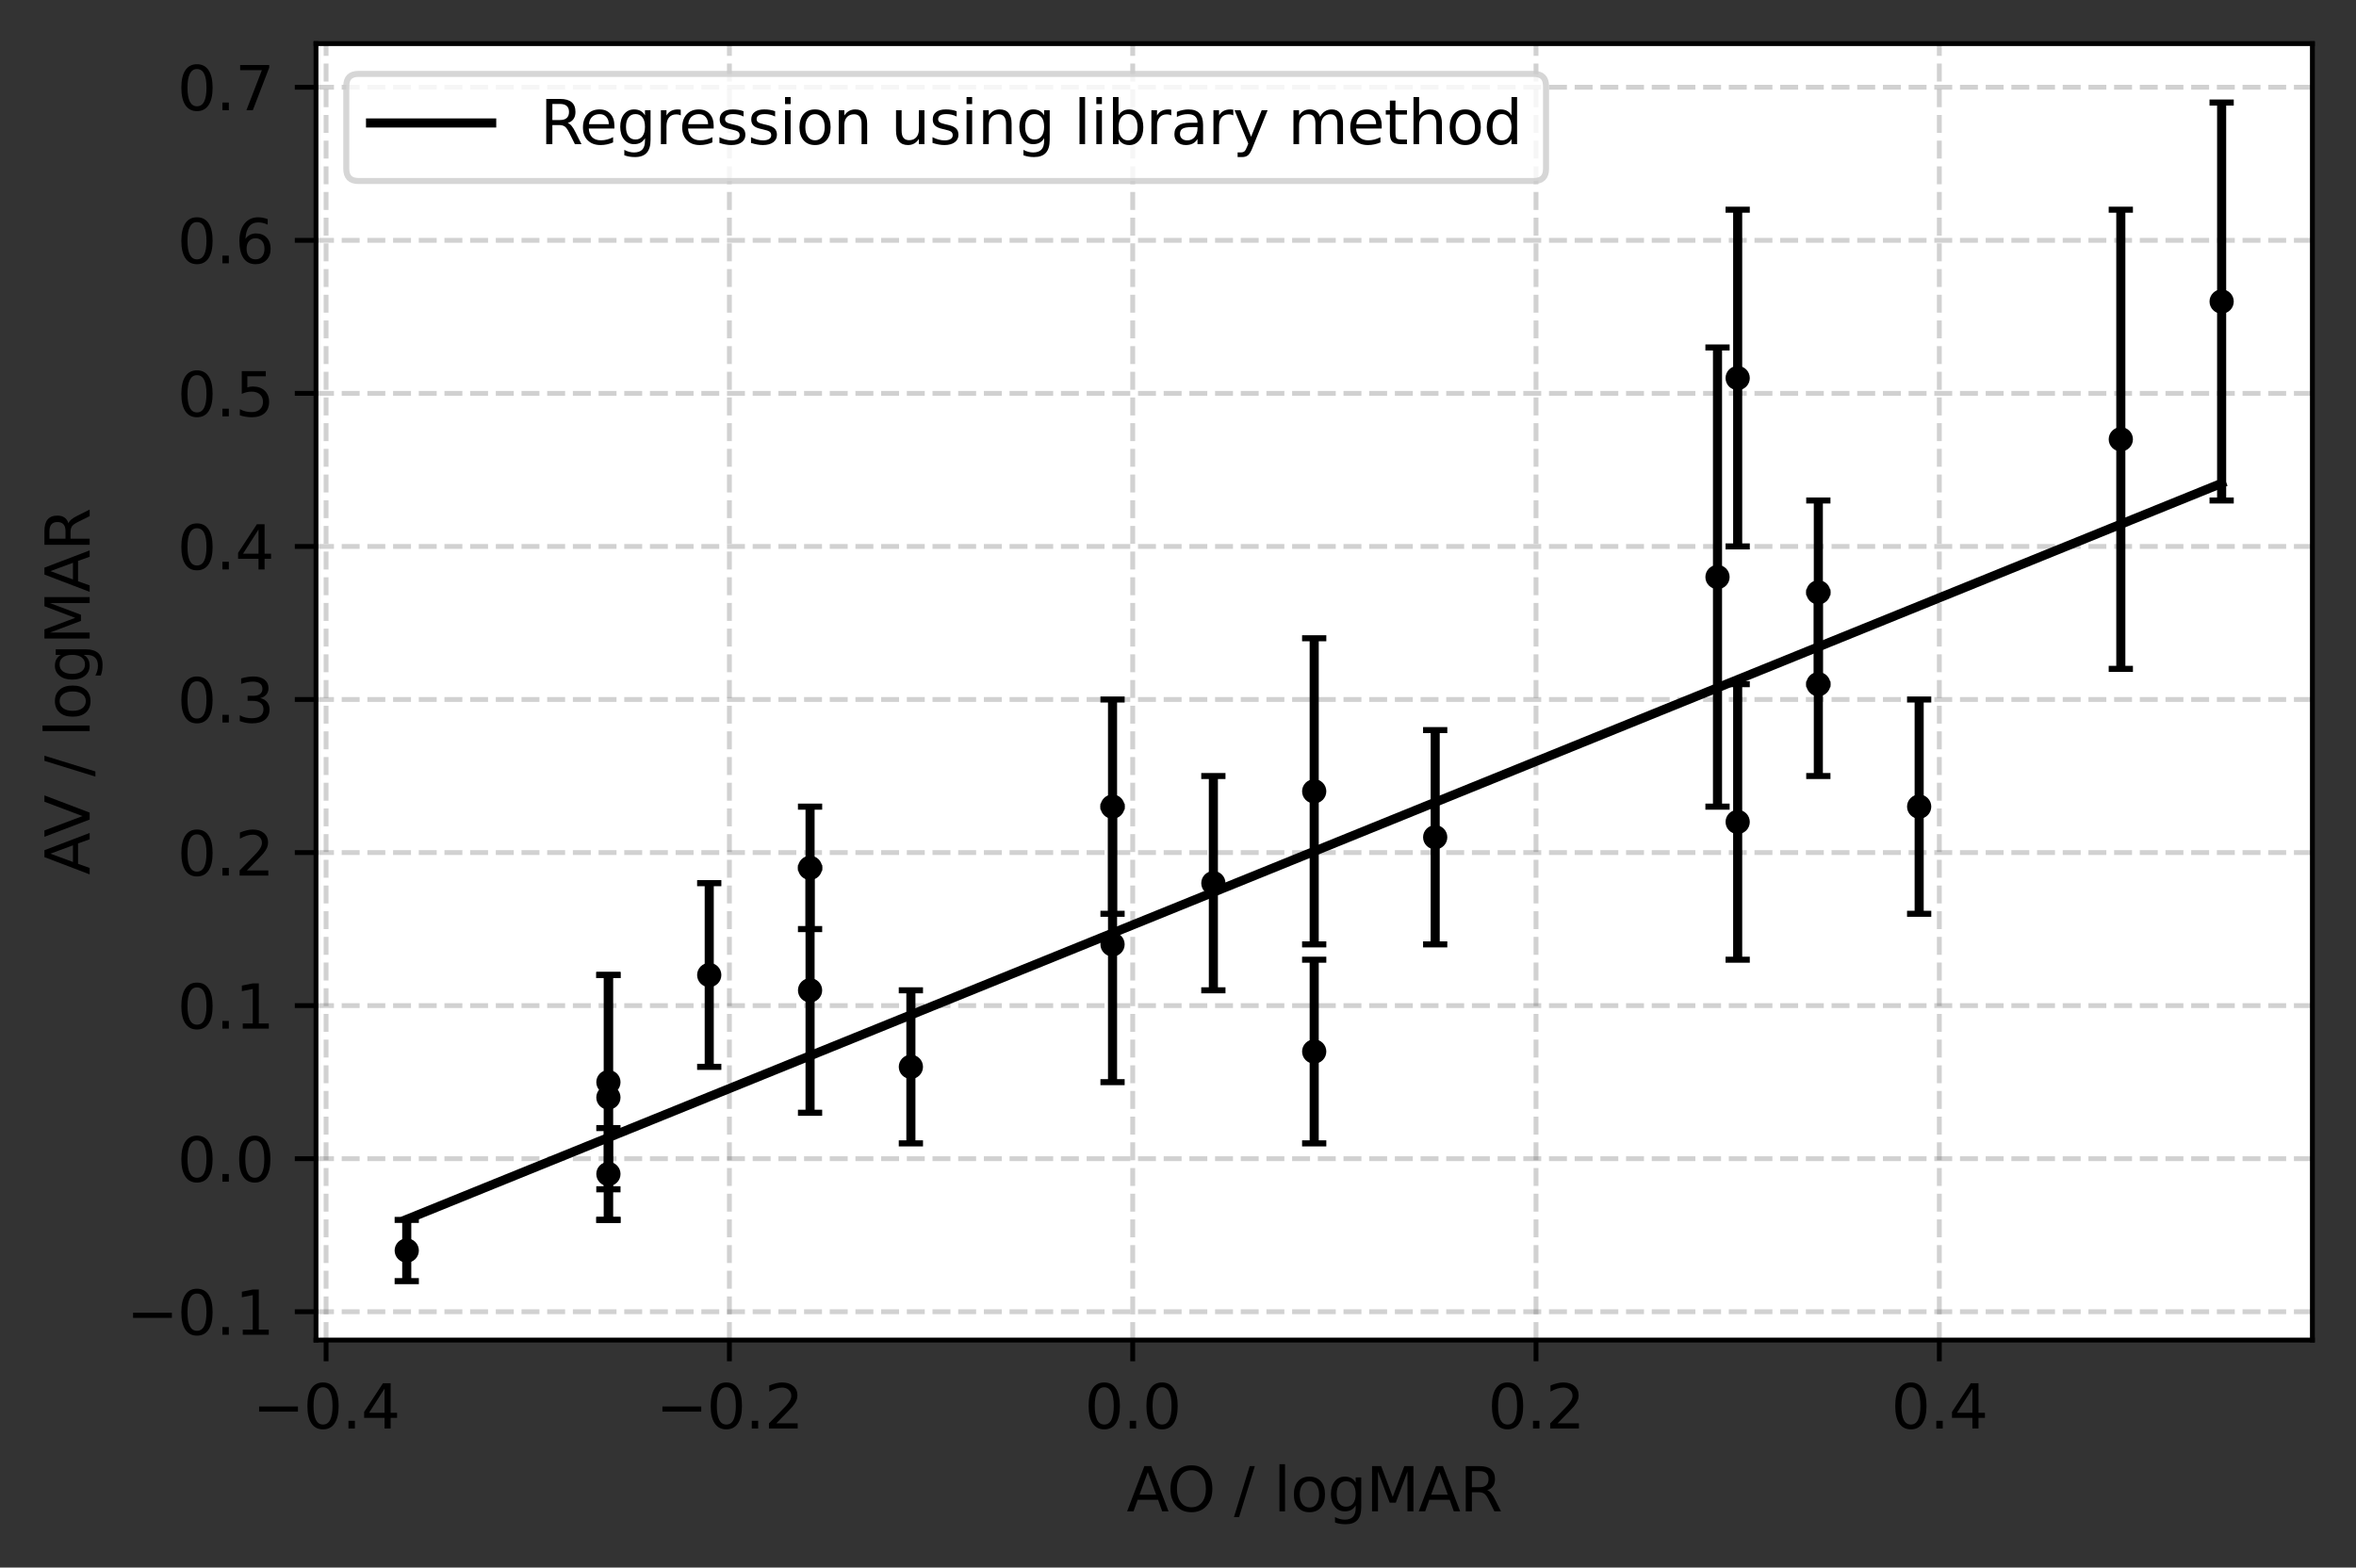 <?xml version="1.0" encoding="utf-8" standalone="no"?>
<!DOCTYPE svg PUBLIC "-//W3C//DTD SVG 1.1//EN"
  "http://www.w3.org/Graphics/SVG/1.1/DTD/svg11.dtd">
<svg xmlns:xlink="http://www.w3.org/1999/xlink" width="388.888pt" height="258.772pt" viewBox="0 0 388.888 258.772" xmlns="http://www.w3.org/2000/svg" version="1.1">
 <rect x="0" y="0" width="388.888" height="258.772" fill="#333333" stroke="none"/>
 <defs>
  <style type="text/css">*{stroke-linejoin: round; stroke-linecap: butt}</style>
 </defs>
 <g id="figure_1">
  <g id="patch_1">
   <path d="M 0 258.772 
L 388.888 258.772 
L 388.888 0 
L 0 0 
L 0 258.772 
z
" style="fill: none"/>
  </g>
  <g id="axes_1">
   <g id="patch_2">
    <path d="M 52.161 221.216 
L 381.688 221.216 
L 381.688 7.2 
L 52.161 7.2 
z
" style="fill: #ffffff"/>
   </g>
   <g id="matplotlib.axis_1">
    <g id="xtick_1">
     <g id="line2d_1">
      <path d="M 53.825 221.216 
L 53.825 7.2 
" clip-path="url(#pcde8cd8c5b)" style="fill: none; stroke-dasharray: 2.96,1.28; stroke-dashoffset: 0; stroke: #666666; stroke-opacity: 0.3; stroke-width: 0.8"/>
     </g>
     <g id="line2d_2">
      <defs>
       <path id="m3c018acc0e" d="M 0 0 
L 0 3.5 
" style="stroke: #000000; stroke-width: 0.8"/>
      </defs>
      <g>
       <use xlink:href="#m3c018acc0e" x="53.825" y="221.216" style="stroke: #000000; stroke-width: 0.8"/>
      </g>
     </g>
     <g id="text_1">
      <!-- −0.4 -->
      <g transform="translate(41.684 235.814)scale(0.1 -0.1)">
       <defs>
        <path id="DejaVuSans-2212" d="M 678 2272 
L 4684 2272 
L 4684 1741 
L 678 1741 
L 678 2272 
z
" transform="scale(0.016)"/>
        <path id="DejaVuSans-30" d="M 2034 4250 
Q 1547 4250 1301 3770 
Q 1056 3291 1056 2328 
Q 1056 1369 1301 889 
Q 1547 409 2034 409 
Q 2525 409 2770 889 
Q 3016 1369 3016 2328 
Q 3016 3291 2770 3770 
Q 2525 4250 2034 4250 
z
M 2034 4750 
Q 2819 4750 3233 4129 
Q 3647 3509 3647 2328 
Q 3647 1150 3233 529 
Q 2819 -91 2034 -91 
Q 1250 -91 836 529 
Q 422 1150 422 2328 
Q 422 3509 836 4129 
Q 1250 4750 2034 4750 
z
" transform="scale(0.016)"/>
        <path id="DejaVuSans-2e" d="M 684 794 
L 1344 794 
L 1344 0 
L 684 0 
L 684 794 
z
" transform="scale(0.016)"/>
        <path id="DejaVuSans-34" d="M 2419 4116 
L 825 1625 
L 2419 1625 
L 2419 4116 
z
M 2253 4666 
L 3047 4666 
L 3047 1625 
L 3713 1625 
L 3713 1100 
L 3047 1100 
L 3047 0 
L 2419 0 
L 2419 1100 
L 313 1100 
L 313 1709 
L 2253 4666 
z
" transform="scale(0.016)"/>
       </defs>
       <use xlink:href="#DejaVuSans-2212"/>
       <use xlink:href="#DejaVuSans-30" x="83.789"/>
       <use xlink:href="#DejaVuSans-2e" x="147.412"/>
       <use xlink:href="#DejaVuSans-34" x="179.199"/>
      </g>
     </g>
    </g>
    <g id="xtick_2">
     <g id="line2d_3">
      <path d="M 120.396 221.216 
L 120.396 7.2 
" clip-path="url(#pcde8cd8c5b)" style="fill: none; stroke-dasharray: 2.96,1.28; stroke-dashoffset: 0; stroke: #666666; stroke-opacity: 0.3; stroke-width: 0.8"/>
     </g>
     <g id="line2d_4">
      <g>
       <use xlink:href="#m3c018acc0e" x="120.396" y="221.216" style="stroke: #000000; stroke-width: 0.8"/>
      </g>
     </g>
     <g id="text_2">
      <!-- −0.2 -->
      <g transform="translate(108.255 235.814)scale(0.1 -0.1)">
       <defs>
        <path id="DejaVuSans-32" d="M 1228 531 
L 3431 531 
L 3431 0 
L 469 0 
L 469 531 
Q 828 903 1448 1529 
Q 2069 2156 2228 2338 
Q 2531 2678 2651 2914 
Q 2772 3150 2772 3378 
Q 2772 3750 2511 3984 
Q 2250 4219 1831 4219 
Q 1534 4219 1204 4116 
Q 875 4013 500 3803 
L 500 4441 
Q 881 4594 1212 4672 
Q 1544 4750 1819 4750 
Q 2544 4750 2975 4387 
Q 3406 4025 3406 3419 
Q 3406 3131 3298 2873 
Q 3191 2616 2906 2266 
Q 2828 2175 2409 1742 
Q 1991 1309 1228 531 
z
" transform="scale(0.016)"/>
       </defs>
       <use xlink:href="#DejaVuSans-2212"/>
       <use xlink:href="#DejaVuSans-30" x="83.789"/>
       <use xlink:href="#DejaVuSans-2e" x="147.412"/>
       <use xlink:href="#DejaVuSans-32" x="179.199"/>
      </g>
     </g>
    </g>
    <g id="xtick_3">
     <g id="line2d_5">
      <path d="M 186.968 221.216 
L 186.968 7.2 
" clip-path="url(#pcde8cd8c5b)" style="fill: none; stroke-dasharray: 2.96,1.28; stroke-dashoffset: 0; stroke: #666666; stroke-opacity: 0.3; stroke-width: 0.8"/>
     </g>
     <g id="line2d_6">
      <g>
       <use xlink:href="#m3c018acc0e" x="186.968" y="221.216" style="stroke: #000000; stroke-width: 0.8"/>
      </g>
     </g>
     <g id="text_3">
      <!-- 0.0 -->
      <g transform="translate(179.016 235.814)scale(0.1 -0.1)">
       <use xlink:href="#DejaVuSans-30"/>
       <use xlink:href="#DejaVuSans-2e" x="63.623"/>
       <use xlink:href="#DejaVuSans-30" x="95.41"/>
      </g>
     </g>
    </g>
    <g id="xtick_4">
     <g id="line2d_7">
      <path d="M 253.539 221.216 
L 253.539 7.2 
" clip-path="url(#pcde8cd8c5b)" style="fill: none; stroke-dasharray: 2.96,1.28; stroke-dashoffset: 0; stroke: #666666; stroke-opacity: 0.3; stroke-width: 0.8"/>
     </g>
     <g id="line2d_8">
      <g>
       <use xlink:href="#m3c018acc0e" x="253.539" y="221.216" style="stroke: #000000; stroke-width: 0.8"/>
      </g>
     </g>
     <g id="text_4">
      <!-- 0.2 -->
      <g transform="translate(245.587 235.814)scale(0.1 -0.1)">
       <use xlink:href="#DejaVuSans-30"/>
       <use xlink:href="#DejaVuSans-2e" x="63.623"/>
       <use xlink:href="#DejaVuSans-32" x="95.41"/>
      </g>
     </g>
    </g>
    <g id="xtick_5">
     <g id="line2d_9">
      <path d="M 320.11 221.216 
L 320.11 7.2 
" clip-path="url(#pcde8cd8c5b)" style="fill: none; stroke-dasharray: 2.96,1.28; stroke-dashoffset: 0; stroke: #666666; stroke-opacity: 0.3; stroke-width: 0.8"/>
     </g>
     <g id="line2d_10">
      <g>
       <use xlink:href="#m3c018acc0e" x="320.11" y="221.216" style="stroke: #000000; stroke-width: 0.8"/>
      </g>
     </g>
     <g id="text_5">
      <!-- 0.4 -->
      <g transform="translate(312.159 235.814)scale(0.1 -0.1)">
       <use xlink:href="#DejaVuSans-30"/>
       <use xlink:href="#DejaVuSans-2e" x="63.623"/>
       <use xlink:href="#DejaVuSans-34" x="95.41"/>
      </g>
     </g>
    </g>
    <g id="text_6">
     <!-- AO / logMAR -->
     <g transform="translate(185.962 249.492)scale(0.1 -0.1)">
      <defs>
       <path id="DejaVuSans-41" d="M 2188 4044 
L 1331 1722 
L 3047 1722 
L 2188 4044 
z
M 1831 4666 
L 2547 4666 
L 4325 0 
L 3669 0 
L 3244 1197 
L 1141 1197 
L 716 0 
L 50 0 
L 1831 4666 
z
" transform="scale(0.016)"/>
       <path id="DejaVuSans-4f" d="M 2522 4238 
Q 1834 4238 1429 3725 
Q 1025 3213 1025 2328 
Q 1025 1447 1429 934 
Q 1834 422 2522 422 
Q 3209 422 3611 934 
Q 4013 1447 4013 2328 
Q 4013 3213 3611 3725 
Q 3209 4238 2522 4238 
z
M 2522 4750 
Q 3503 4750 4090 4092 
Q 4678 3434 4678 2328 
Q 4678 1225 4090 567 
Q 3503 -91 2522 -91 
Q 1538 -91 948 565 
Q 359 1222 359 2328 
Q 359 3434 948 4092 
Q 1538 4750 2522 4750 
z
" transform="scale(0.016)"/>
       <path id="DejaVuSans-20" transform="scale(0.016)"/>
       <path id="DejaVuSans-2f" d="M 1625 4666 
L 2156 4666 
L 531 -594 
L 0 -594 
L 1625 4666 
z
" transform="scale(0.016)"/>
       <path id="DejaVuSans-6c" d="M 603 4863 
L 1178 4863 
L 1178 0 
L 603 0 
L 603 4863 
z
" transform="scale(0.016)"/>
       <path id="DejaVuSans-6f" d="M 1959 3097 
Q 1497 3097 1228 2736 
Q 959 2375 959 1747 
Q 959 1119 1226 758 
Q 1494 397 1959 397 
Q 2419 397 2687 759 
Q 2956 1122 2956 1747 
Q 2956 2369 2687 2733 
Q 2419 3097 1959 3097 
z
M 1959 3584 
Q 2709 3584 3137 3096 
Q 3566 2609 3566 1747 
Q 3566 888 3137 398 
Q 2709 -91 1959 -91 
Q 1206 -91 779 398 
Q 353 888 353 1747 
Q 353 2609 779 3096 
Q 1206 3584 1959 3584 
z
" transform="scale(0.016)"/>
       <path id="DejaVuSans-67" d="M 2906 1791 
Q 2906 2416 2648 2759 
Q 2391 3103 1925 3103 
Q 1463 3103 1205 2759 
Q 947 2416 947 1791 
Q 947 1169 1205 825 
Q 1463 481 1925 481 
Q 2391 481 2648 825 
Q 2906 1169 2906 1791 
z
M 3481 434 
Q 3481 -459 3084 -895 
Q 2688 -1331 1869 -1331 
Q 1566 -1331 1297 -1286 
Q 1028 -1241 775 -1147 
L 775 -588 
Q 1028 -725 1275 -790 
Q 1522 -856 1778 -856 
Q 2344 -856 2625 -561 
Q 2906 -266 2906 331 
L 2906 616 
Q 2728 306 2450 153 
Q 2172 0 1784 0 
Q 1141 0 747 490 
Q 353 981 353 1791 
Q 353 2603 747 3093 
Q 1141 3584 1784 3584 
Q 2172 3584 2450 3431 
Q 2728 3278 2906 2969 
L 2906 3500 
L 3481 3500 
L 3481 434 
z
" transform="scale(0.016)"/>
       <path id="DejaVuSans-4d" d="M 628 4666 
L 1569 4666 
L 2759 1491 
L 3956 4666 
L 4897 4666 
L 4897 0 
L 4281 0 
L 4281 4097 
L 3078 897 
L 2444 897 
L 1241 4097 
L 1241 0 
L 628 0 
L 628 4666 
z
" transform="scale(0.016)"/>
       <path id="DejaVuSans-52" d="M 2841 2188 
Q 3044 2119 3236 1894 
Q 3428 1669 3622 1275 
L 4263 0 
L 3584 0 
L 2988 1197 
Q 2756 1666 2539 1819 
Q 2322 1972 1947 1972 
L 1259 1972 
L 1259 0 
L 628 0 
L 628 4666 
L 2053 4666 
Q 2853 4666 3247 4331 
Q 3641 3997 3641 3322 
Q 3641 2881 3436 2590 
Q 3231 2300 2841 2188 
z
M 1259 4147 
L 1259 2491 
L 2053 2491 
Q 2509 2491 2742 2702 
Q 2975 2913 2975 3322 
Q 2975 3731 2742 3939 
Q 2509 4147 2053 4147 
L 1259 4147 
z
" transform="scale(0.016)"/>
      </defs>
      <use xlink:href="#DejaVuSans-41"/>
      <use xlink:href="#DejaVuSans-4f" x="66.658"/>
      <use xlink:href="#DejaVuSans-20" x="145.369"/>
      <use xlink:href="#DejaVuSans-2f" x="177.156"/>
      <use xlink:href="#DejaVuSans-20" x="210.848"/>
      <use xlink:href="#DejaVuSans-6c" x="242.635"/>
      <use xlink:href="#DejaVuSans-6f" x="270.418"/>
      <use xlink:href="#DejaVuSans-67" x="331.6"/>
      <use xlink:href="#DejaVuSans-4d" x="395.076"/>
      <use xlink:href="#DejaVuSans-41" x="481.355"/>
      <use xlink:href="#DejaVuSans-52" x="549.764"/>
     </g>
    </g>
   </g>
   <g id="matplotlib.axis_2">
    <g id="ytick_1">
     <g id="line2d_11">
      <path d="M 52.161 216.541 
L 381.688 216.541 
" clip-path="url(#pcde8cd8c5b)" style="fill: none; stroke-dasharray: 2.96,1.28; stroke-dashoffset: 0; stroke: #666666; stroke-opacity: 0.3; stroke-width: 0.8"/>
     </g>
     <g id="line2d_12">
      <defs>
       <path id="me30f48e24f" d="M 0 0 
L -3.5 0 
" style="stroke: #000000; stroke-width: 0.8"/>
      </defs>
      <g>
       <use xlink:href="#me30f48e24f" x="52.161" y="216.541" style="stroke: #000000; stroke-width: 0.8"/>
      </g>
     </g>
     <g id="text_7">
      <!-- −0.1 -->
      <g transform="translate(20.878 220.34)scale(0.1 -0.1)">
       <defs>
        <path id="DejaVuSans-31" d="M 794 531 
L 1825 531 
L 1825 4091 
L 703 3866 
L 703 4441 
L 1819 4666 
L 2450 4666 
L 2450 531 
L 3481 531 
L 3481 0 
L 794 0 
L 794 531 
z
" transform="scale(0.016)"/>
       </defs>
       <use xlink:href="#DejaVuSans-2212"/>
       <use xlink:href="#DejaVuSans-30" x="83.789"/>
       <use xlink:href="#DejaVuSans-2e" x="147.412"/>
       <use xlink:href="#DejaVuSans-31" x="179.199"/>
      </g>
     </g>
    </g>
    <g id="ytick_2">
     <g id="line2d_13">
      <path d="M 52.161 191.274 
L 381.688 191.274 
" clip-path="url(#pcde8cd8c5b)" style="fill: none; stroke-dasharray: 2.96,1.28; stroke-dashoffset: 0; stroke: #666666; stroke-opacity: 0.3; stroke-width: 0.8"/>
     </g>
     <g id="line2d_14">
      <g>
       <use xlink:href="#me30f48e24f" x="52.161" y="191.274" style="stroke: #000000; stroke-width: 0.8"/>
      </g>
     </g>
     <g id="text_8">
      <!-- 0.0 -->
      <g transform="translate(29.258 195.073)scale(0.1 -0.1)">
       <use xlink:href="#DejaVuSans-30"/>
       <use xlink:href="#DejaVuSans-2e" x="63.623"/>
       <use xlink:href="#DejaVuSans-30" x="95.41"/>
      </g>
     </g>
    </g>
    <g id="ytick_3">
     <g id="line2d_15">
      <path d="M 52.161 166.006 
L 381.688 166.006 
" clip-path="url(#pcde8cd8c5b)" style="fill: none; stroke-dasharray: 2.96,1.28; stroke-dashoffset: 0; stroke: #666666; stroke-opacity: 0.3; stroke-width: 0.8"/>
     </g>
     <g id="line2d_16">
      <g>
       <use xlink:href="#me30f48e24f" x="52.161" y="166.006" style="stroke: #000000; stroke-width: 0.8"/>
      </g>
     </g>
     <g id="text_9">
      <!-- 0.1 -->
      <g transform="translate(29.258 169.805)scale(0.1 -0.1)">
       <use xlink:href="#DejaVuSans-30"/>
       <use xlink:href="#DejaVuSans-2e" x="63.623"/>
       <use xlink:href="#DejaVuSans-31" x="95.41"/>
      </g>
     </g>
    </g>
    <g id="ytick_4">
     <g id="line2d_17">
      <path d="M 52.161 140.739 
L 381.688 140.739 
" clip-path="url(#pcde8cd8c5b)" style="fill: none; stroke-dasharray: 2.96,1.28; stroke-dashoffset: 0; stroke: #666666; stroke-opacity: 0.3; stroke-width: 0.8"/>
     </g>
     <g id="line2d_18">
      <g>
       <use xlink:href="#me30f48e24f" x="52.161" y="140.739" style="stroke: #000000; stroke-width: 0.8"/>
      </g>
     </g>
     <g id="text_10">
      <!-- 0.2 -->
      <g transform="translate(29.258 144.538)scale(0.1 -0.1)">
       <use xlink:href="#DejaVuSans-30"/>
       <use xlink:href="#DejaVuSans-2e" x="63.623"/>
       <use xlink:href="#DejaVuSans-32" x="95.41"/>
      </g>
     </g>
    </g>
    <g id="ytick_5">
     <g id="line2d_19">
      <path d="M 52.161 115.471 
L 381.688 115.471 
" clip-path="url(#pcde8cd8c5b)" style="fill: none; stroke-dasharray: 2.96,1.28; stroke-dashoffset: 0; stroke: #666666; stroke-opacity: 0.3; stroke-width: 0.8"/>
     </g>
     <g id="line2d_20">
      <g>
       <use xlink:href="#me30f48e24f" x="52.161" y="115.471" style="stroke: #000000; stroke-width: 0.8"/>
      </g>
     </g>
     <g id="text_11">
      <!-- 0.3 -->
      <g transform="translate(29.258 119.27)scale(0.1 -0.1)">
       <defs>
        <path id="DejaVuSans-33" d="M 2597 2516 
Q 3050 2419 3304 2112 
Q 3559 1806 3559 1356 
Q 3559 666 3084 287 
Q 2609 -91 1734 -91 
Q 1441 -91 1130 -33 
Q 819 25 488 141 
L 488 750 
Q 750 597 1062 519 
Q 1375 441 1716 441 
Q 2309 441 2620 675 
Q 2931 909 2931 1356 
Q 2931 1769 2642 2001 
Q 2353 2234 1838 2234 
L 1294 2234 
L 1294 2753 
L 1863 2753 
Q 2328 2753 2575 2939 
Q 2822 3125 2822 3475 
Q 2822 3834 2567 4026 
Q 2313 4219 1838 4219 
Q 1578 4219 1281 4162 
Q 984 4106 628 3988 
L 628 4550 
Q 988 4650 1302 4700 
Q 1616 4750 1894 4750 
Q 2613 4750 3031 4423 
Q 3450 4097 3450 3541 
Q 3450 3153 3228 2886 
Q 3006 2619 2597 2516 
z
" transform="scale(0.016)"/>
       </defs>
       <use xlink:href="#DejaVuSans-30"/>
       <use xlink:href="#DejaVuSans-2e" x="63.623"/>
       <use xlink:href="#DejaVuSans-33" x="95.41"/>
      </g>
     </g>
    </g>
    <g id="ytick_6">
     <g id="line2d_21">
      <path d="M 52.161 90.204 
L 381.688 90.204 
" clip-path="url(#pcde8cd8c5b)" style="fill: none; stroke-dasharray: 2.96,1.28; stroke-dashoffset: 0; stroke: #666666; stroke-opacity: 0.3; stroke-width: 0.8"/>
     </g>
     <g id="line2d_22">
      <g>
       <use xlink:href="#me30f48e24f" x="52.161" y="90.204" style="stroke: #000000; stroke-width: 0.8"/>
      </g>
     </g>
     <g id="text_12">
      <!-- 0.4 -->
      <g transform="translate(29.258 94.003)scale(0.1 -0.1)">
       <use xlink:href="#DejaVuSans-30"/>
       <use xlink:href="#DejaVuSans-2e" x="63.623"/>
       <use xlink:href="#DejaVuSans-34" x="95.41"/>
      </g>
     </g>
    </g>
    <g id="ytick_7">
     <g id="line2d_23">
      <path d="M 52.161 64.936 
L 381.688 64.936 
" clip-path="url(#pcde8cd8c5b)" style="fill: none; stroke-dasharray: 2.96,1.28; stroke-dashoffset: 0; stroke: #666666; stroke-opacity: 0.3; stroke-width: 0.8"/>
     </g>
     <g id="line2d_24">
      <g>
       <use xlink:href="#me30f48e24f" x="52.161" y="64.936" style="stroke: #000000; stroke-width: 0.8"/>
      </g>
     </g>
     <g id="text_13">
      <!-- 0.5 -->
      <g transform="translate(29.258 68.735)scale(0.1 -0.1)">
       <defs>
        <path id="DejaVuSans-35" d="M 691 4666 
L 3169 4666 
L 3169 4134 
L 1269 4134 
L 1269 2991 
Q 1406 3038 1543 3061 
Q 1681 3084 1819 3084 
Q 2600 3084 3056 2656 
Q 3513 2228 3513 1497 
Q 3513 744 3044 326 
Q 2575 -91 1722 -91 
Q 1428 -91 1123 -41 
Q 819 9 494 109 
L 494 744 
Q 775 591 1075 516 
Q 1375 441 1709 441 
Q 2250 441 2565 725 
Q 2881 1009 2881 1497 
Q 2881 1984 2565 2268 
Q 2250 2553 1709 2553 
Q 1456 2553 1204 2497 
Q 953 2441 691 2322 
L 691 4666 
z
" transform="scale(0.016)"/>
       </defs>
       <use xlink:href="#DejaVuSans-30"/>
       <use xlink:href="#DejaVuSans-2e" x="63.623"/>
       <use xlink:href="#DejaVuSans-35" x="95.41"/>
      </g>
     </g>
    </g>
    <g id="ytick_8">
     <g id="line2d_25">
      <path d="M 52.161 39.669 
L 381.688 39.669 
" clip-path="url(#pcde8cd8c5b)" style="fill: none; stroke-dasharray: 2.96,1.28; stroke-dashoffset: 0; stroke: #666666; stroke-opacity: 0.3; stroke-width: 0.8"/>
     </g>
     <g id="line2d_26">
      <g>
       <use xlink:href="#me30f48e24f" x="52.161" y="39.669" style="stroke: #000000; stroke-width: 0.8"/>
      </g>
     </g>
     <g id="text_14">
      <!-- 0.6 -->
      <g transform="translate(29.258 43.468)scale(0.1 -0.1)">
       <defs>
        <path id="DejaVuSans-36" d="M 2113 2584 
Q 1688 2584 1439 2293 
Q 1191 2003 1191 1497 
Q 1191 994 1439 701 
Q 1688 409 2113 409 
Q 2538 409 2786 701 
Q 3034 994 3034 1497 
Q 3034 2003 2786 2293 
Q 2538 2584 2113 2584 
z
M 3366 4563 
L 3366 3988 
Q 3128 4100 2886 4159 
Q 2644 4219 2406 4219 
Q 1781 4219 1451 3797 
Q 1122 3375 1075 2522 
Q 1259 2794 1537 2939 
Q 1816 3084 2150 3084 
Q 2853 3084 3261 2657 
Q 3669 2231 3669 1497 
Q 3669 778 3244 343 
Q 2819 -91 2113 -91 
Q 1303 -91 875 529 
Q 447 1150 447 2328 
Q 447 3434 972 4092 
Q 1497 4750 2381 4750 
Q 2619 4750 2861 4703 
Q 3103 4656 3366 4563 
z
" transform="scale(0.016)"/>
       </defs>
       <use xlink:href="#DejaVuSans-30"/>
       <use xlink:href="#DejaVuSans-2e" x="63.623"/>
       <use xlink:href="#DejaVuSans-36" x="95.41"/>
      </g>
     </g>
    </g>
    <g id="ytick_9">
     <g id="line2d_27">
      <path d="M 52.161 14.401 
L 381.688 14.401 
" clip-path="url(#pcde8cd8c5b)" style="fill: none; stroke-dasharray: 2.96,1.28; stroke-dashoffset: 0; stroke: #666666; stroke-opacity: 0.3; stroke-width: 0.8"/>
     </g>
     <g id="line2d_28">
      <g>
       <use xlink:href="#me30f48e24f" x="52.161" y="14.401" style="stroke: #000000; stroke-width: 0.8"/>
      </g>
     </g>
     <g id="text_15">
      <!-- 0.7 -->
      <g transform="translate(29.258 18.2)scale(0.1 -0.1)">
       <defs>
        <path id="DejaVuSans-37" d="M 525 4666 
L 3525 4666 
L 3525 4397 
L 1831 0 
L 1172 0 
L 2766 4134 
L 525 4134 
L 525 4666 
z
" transform="scale(0.016)"/>
       </defs>
       <use xlink:href="#DejaVuSans-30"/>
       <use xlink:href="#DejaVuSans-2e" x="63.623"/>
       <use xlink:href="#DejaVuSans-37" x="95.41"/>
      </g>
     </g>
    </g>
    <g id="text_16">
     <!-- AV / logMAR -->
     <g transform="translate(14.798 144.423)rotate(-90)scale(0.1 -0.1)">
      <defs>
       <path id="DejaVuSans-56" d="M 1831 0 
L 50 4666 
L 709 4666 
L 2188 738 
L 3669 4666 
L 4325 4666 
L 2547 0 
L 1831 0 
z
" transform="scale(0.016)"/>
      </defs>
      <use xlink:href="#DejaVuSans-41"/>
      <use xlink:href="#DejaVuSans-56" x="62.033"/>
      <use xlink:href="#DejaVuSans-20" x="130.441"/>
      <use xlink:href="#DejaVuSans-2f" x="162.229"/>
      <use xlink:href="#DejaVuSans-20" x="195.92"/>
      <use xlink:href="#DejaVuSans-6c" x="227.707"/>
      <use xlink:href="#DejaVuSans-6f" x="255.49"/>
      <use xlink:href="#DejaVuSans-67" x="316.672"/>
      <use xlink:href="#DejaVuSans-4d" x="380.148"/>
      <use xlink:href="#DejaVuSans-41" x="466.428"/>
      <use xlink:href="#DejaVuSans-52" x="534.836"/>
     </g>
    </g>
   </g>
   <g id="LineCollection_1">
    <path d="M 67.139 211.488 
L 67.139 201.381 
" clip-path="url(#pcde8cd8c5b)" style="fill: none; stroke: #000000; stroke-width: 1.5"/>
    <path d="M 100.425 201.381 
L 100.425 186.22 
" clip-path="url(#pcde8cd8c5b)" style="fill: none; stroke: #000000; stroke-width: 1.5"/>
    <path d="M 100.425 201.381 
L 100.425 160.953 
" clip-path="url(#pcde8cd8c5b)" style="fill: none; stroke: #000000; stroke-width: 1.5"/>
    <path d="M 100.425 196.327 
L 100.425 160.953 
" clip-path="url(#pcde8cd8c5b)" style="fill: none; stroke: #000000; stroke-width: 1.5"/>
    <path d="M 117.068 176.113 
L 117.068 145.792 
" clip-path="url(#pcde8cd8c5b)" style="fill: none; stroke: #000000; stroke-width: 1.5"/>
    <path d="M 133.711 183.694 
L 133.711 143.266 
" clip-path="url(#pcde8cd8c5b)" style="fill: none; stroke: #000000; stroke-width: 1.5"/>
    <path d="M 133.711 153.373 
L 133.711 133.159 
" clip-path="url(#pcde8cd8c5b)" style="fill: none; stroke: #000000; stroke-width: 1.5"/>
    <path d="M 150.353 188.747 
L 150.353 163.48 
" clip-path="url(#pcde8cd8c5b)" style="fill: none; stroke: #000000; stroke-width: 1.5"/>
    <path d="M 183.639 178.64 
L 183.639 133.159 
" clip-path="url(#pcde8cd8c5b)" style="fill: none; stroke: #000000; stroke-width: 1.5"/>
    <path d="M 183.639 150.846 
L 183.639 115.471 
" clip-path="url(#pcde8cd8c5b)" style="fill: none; stroke: #000000; stroke-width: 1.5"/>
    <path d="M 200.282 163.48 
L 200.282 128.105 
" clip-path="url(#pcde8cd8c5b)" style="fill: none; stroke: #000000; stroke-width: 1.5"/>
    <path d="M 216.925 155.899 
L 216.925 105.364 
" clip-path="url(#pcde8cd8c5b)" style="fill: none; stroke: #000000; stroke-width: 1.5"/>
    <path d="M 216.925 188.747 
L 216.925 158.426 
" clip-path="url(#pcde8cd8c5b)" style="fill: none; stroke: #000000; stroke-width: 1.5"/>
    <path d="M 236.896 155.899 
L 236.896 120.525 
" clip-path="url(#pcde8cd8c5b)" style="fill: none; stroke: #000000; stroke-width: 1.5"/>
    <path d="M 283.496 133.159 
L 283.496 57.356 
" clip-path="url(#pcde8cd8c5b)" style="fill: none; stroke: #000000; stroke-width: 1.5"/>
    <path d="M 286.825 90.204 
L 286.825 34.615 
" clip-path="url(#pcde8cd8c5b)" style="fill: none; stroke: #000000; stroke-width: 1.5"/>
    <path d="M 286.825 158.426 
L 286.825 112.944 
" clip-path="url(#pcde8cd8c5b)" style="fill: none; stroke: #000000; stroke-width: 1.5"/>
    <path d="M 300.139 112.944 
L 300.139 82.623 
" clip-path="url(#pcde8cd8c5b)" style="fill: none; stroke: #000000; stroke-width: 1.5"/>
    <path d="M 300.139 128.105 
L 300.139 97.784 
" clip-path="url(#pcde8cd8c5b)" style="fill: none; stroke: #000000; stroke-width: 1.5"/>
    <path d="M 316.782 150.846 
L 316.782 115.471 
" clip-path="url(#pcde8cd8c5b)" style="fill: none; stroke: #000000; stroke-width: 1.5"/>
    <path d="M 350.067 110.418 
L 350.067 34.615 
" clip-path="url(#pcde8cd8c5b)" style="fill: none; stroke: #000000; stroke-width: 1.5"/>
    <path d="M 366.71 82.623 
L 366.71 16.928 
" clip-path="url(#pcde8cd8c5b)" style="fill: none; stroke: #000000; stroke-width: 1.5"/>
   </g>
   <g id="line2d_29">
    <defs>
     <path id="m174a3c990a" d="M 2 0 
L -2 -0 
" style="stroke: #000000"/>
    </defs>
    <g clip-path="url(#pcde8cd8c5b)">
     <use xlink:href="#m174a3c990a" x="67.139" y="211.488" style="stroke: #000000"/>
     <use xlink:href="#m174a3c990a" x="100.425" y="201.381" style="stroke: #000000"/>
     <use xlink:href="#m174a3c990a" x="100.425" y="201.381" style="stroke: #000000"/>
     <use xlink:href="#m174a3c990a" x="100.425" y="196.327" style="stroke: #000000"/>
     <use xlink:href="#m174a3c990a" x="117.068" y="176.113" style="stroke: #000000"/>
     <use xlink:href="#m174a3c990a" x="133.711" y="183.694" style="stroke: #000000"/>
     <use xlink:href="#m174a3c990a" x="133.711" y="153.373" style="stroke: #000000"/>
     <use xlink:href="#m174a3c990a" x="150.353" y="188.747" style="stroke: #000000"/>
     <use xlink:href="#m174a3c990a" x="183.639" y="178.64" style="stroke: #000000"/>
     <use xlink:href="#m174a3c990a" x="183.639" y="150.846" style="stroke: #000000"/>
     <use xlink:href="#m174a3c990a" x="200.282" y="163.48" style="stroke: #000000"/>
     <use xlink:href="#m174a3c990a" x="216.925" y="155.899" style="stroke: #000000"/>
     <use xlink:href="#m174a3c990a" x="216.925" y="188.747" style="stroke: #000000"/>
     <use xlink:href="#m174a3c990a" x="236.896" y="155.899" style="stroke: #000000"/>
     <use xlink:href="#m174a3c990a" x="283.496" y="133.159" style="stroke: #000000"/>
     <use xlink:href="#m174a3c990a" x="286.825" y="90.204" style="stroke: #000000"/>
     <use xlink:href="#m174a3c990a" x="286.825" y="158.426" style="stroke: #000000"/>
     <use xlink:href="#m174a3c990a" x="300.139" y="112.944" style="stroke: #000000"/>
     <use xlink:href="#m174a3c990a" x="300.139" y="128.105" style="stroke: #000000"/>
     <use xlink:href="#m174a3c990a" x="316.782" y="150.846" style="stroke: #000000"/>
     <use xlink:href="#m174a3c990a" x="350.067" y="110.418" style="stroke: #000000"/>
     <use xlink:href="#m174a3c990a" x="366.71" y="82.623" style="stroke: #000000"/>
    </g>
   </g>
   <g id="line2d_30">
    <g clip-path="url(#pcde8cd8c5b)">
     <use xlink:href="#m174a3c990a" x="67.139" y="201.381" style="stroke: #000000"/>
     <use xlink:href="#m174a3c990a" x="100.425" y="186.22" style="stroke: #000000"/>
     <use xlink:href="#m174a3c990a" x="100.425" y="160.953" style="stroke: #000000"/>
     <use xlink:href="#m174a3c990a" x="100.425" y="160.953" style="stroke: #000000"/>
     <use xlink:href="#m174a3c990a" x="117.068" y="145.792" style="stroke: #000000"/>
     <use xlink:href="#m174a3c990a" x="133.711" y="143.266" style="stroke: #000000"/>
     <use xlink:href="#m174a3c990a" x="133.711" y="133.159" style="stroke: #000000"/>
     <use xlink:href="#m174a3c990a" x="150.353" y="163.48" style="stroke: #000000"/>
     <use xlink:href="#m174a3c990a" x="183.639" y="133.159" style="stroke: #000000"/>
     <use xlink:href="#m174a3c990a" x="183.639" y="115.471" style="stroke: #000000"/>
     <use xlink:href="#m174a3c990a" x="200.282" y="128.105" style="stroke: #000000"/>
     <use xlink:href="#m174a3c990a" x="216.925" y="105.364" style="stroke: #000000"/>
     <use xlink:href="#m174a3c990a" x="216.925" y="158.426" style="stroke: #000000"/>
     <use xlink:href="#m174a3c990a" x="236.896" y="120.525" style="stroke: #000000"/>
     <use xlink:href="#m174a3c990a" x="283.496" y="57.356" style="stroke: #000000"/>
     <use xlink:href="#m174a3c990a" x="286.825" y="34.615" style="stroke: #000000"/>
     <use xlink:href="#m174a3c990a" x="286.825" y="112.944" style="stroke: #000000"/>
     <use xlink:href="#m174a3c990a" x="300.139" y="82.623" style="stroke: #000000"/>
     <use xlink:href="#m174a3c990a" x="300.139" y="97.784" style="stroke: #000000"/>
     <use xlink:href="#m174a3c990a" x="316.782" y="115.471" style="stroke: #000000"/>
     <use xlink:href="#m174a3c990a" x="350.067" y="34.615" style="stroke: #000000"/>
     <use xlink:href="#m174a3c990a" x="366.71" y="16.928" style="stroke: #000000"/>
    </g>
   </g>
   <g id="line2d_31">
    <path d="M 67.139 201.289 
L 100.425 187.788 
L 100.425 187.788 
L 100.425 187.788 
L 117.068 181.038 
L 133.711 174.287 
L 133.711 174.287 
L 150.353 167.537 
L 183.639 154.036 
L 183.639 154.036 
L 200.282 147.286 
L 216.925 140.536 
L 216.925 140.536 
L 236.896 132.435 
L 283.496 113.534 
L 286.825 112.184 
L 286.825 112.184 
L 300.139 106.784 
L 300.139 106.784 
L 316.782 100.034 
L 350.067 86.533 
L 366.71 79.783 
" clip-path="url(#pcde8cd8c5b)" style="fill: none; stroke: #000000; stroke-width: 1.5; stroke-linecap: square"/>
   </g>
   <g id="line2d_32">
    <defs>
     <path id="m49098d15fc" d="M 0 1.5 
C 0.398 1.5 0.779 1.342 1.061 1.061 
C 1.342 0.779 1.5 0.398 1.5 0 
C 1.5 -0.398 1.342 -0.779 1.061 -1.061 
C 0.779 -1.342 0.398 -1.5 0 -1.5 
C -0.398 -1.5 -0.779 -1.342 -1.061 -1.061 
C -1.342 -0.779 -1.5 -0.398 -1.5 0 
C -1.5 0.398 -1.342 0.779 -1.061 1.061 
C -0.779 1.342 -0.398 1.5 0 1.5 
z
" style="stroke: #000000"/>
    </defs>
    <g clip-path="url(#pcde8cd8c5b)">
     <use xlink:href="#m49098d15fc" x="67.139" y="206.434" style="stroke: #000000"/>
     <use xlink:href="#m49098d15fc" x="100.425" y="193.801" style="stroke: #000000"/>
     <use xlink:href="#m49098d15fc" x="100.425" y="181.167" style="stroke: #000000"/>
     <use xlink:href="#m49098d15fc" x="100.425" y="178.64" style="stroke: #000000"/>
     <use xlink:href="#m49098d15fc" x="117.068" y="160.953" style="stroke: #000000"/>
     <use xlink:href="#m49098d15fc" x="133.711" y="163.48" style="stroke: #000000"/>
     <use xlink:href="#m49098d15fc" x="133.711" y="143.266" style="stroke: #000000"/>
     <use xlink:href="#m49098d15fc" x="150.353" y="176.113" style="stroke: #000000"/>
     <use xlink:href="#m49098d15fc" x="183.639" y="155.899" style="stroke: #000000"/>
     <use xlink:href="#m49098d15fc" x="183.639" y="133.159" style="stroke: #000000"/>
     <use xlink:href="#m49098d15fc" x="200.282" y="145.792" style="stroke: #000000"/>
     <use xlink:href="#m49098d15fc" x="216.925" y="130.632" style="stroke: #000000"/>
     <use xlink:href="#m49098d15fc" x="216.925" y="173.587" style="stroke: #000000"/>
     <use xlink:href="#m49098d15fc" x="236.896" y="138.212" style="stroke: #000000"/>
     <use xlink:href="#m49098d15fc" x="283.496" y="95.257" style="stroke: #000000"/>
     <use xlink:href="#m49098d15fc" x="286.825" y="62.409" style="stroke: #000000"/>
     <use xlink:href="#m49098d15fc" x="286.825" y="135.685" style="stroke: #000000"/>
     <use xlink:href="#m49098d15fc" x="300.139" y="97.784" style="stroke: #000000"/>
     <use xlink:href="#m49098d15fc" x="300.139" y="112.944" style="stroke: #000000"/>
     <use xlink:href="#m49098d15fc" x="316.782" y="133.159" style="stroke: #000000"/>
     <use xlink:href="#m49098d15fc" x="350.067" y="72.516" style="stroke: #000000"/>
     <use xlink:href="#m49098d15fc" x="366.71" y="49.776" style="stroke: #000000"/>
    </g>
   </g>
   <g id="patch_3">
    <path d="M 52.161 221.216 
L 52.161 7.2 
" style="fill: none; stroke: #000000; stroke-width: 0.8; stroke-linejoin: miter; stroke-linecap: square"/>
   </g>
   <g id="patch_4">
    <path d="M 381.688 221.216 
L 381.688 7.2 
" style="fill: none; stroke: #000000; stroke-width: 0.8; stroke-linejoin: miter; stroke-linecap: square"/>
   </g>
   <g id="patch_5">
    <path d="M 52.161 221.216 
L 381.688 221.216 
" style="fill: none; stroke: #000000; stroke-width: 0.8; stroke-linejoin: miter; stroke-linecap: square"/>
   </g>
   <g id="patch_6">
    <path d="M 52.161 7.2 
L 381.688 7.2 
" style="fill: none; stroke: #000000; stroke-width: 0.8; stroke-linejoin: miter; stroke-linecap: square"/>
   </g>
   <g id="legend_1">
    <g id="patch_7">
     <path d="M 59.161 29.878 
L 253.191 29.878 
Q 255.191 29.878 255.191 27.878 
L 255.191 14.2 
Q 255.191 12.2 253.191 12.2 
L 59.161 12.2 
Q 57.161 12.2 57.161 14.2 
L 57.161 27.878 
Q 57.161 29.878 59.161 29.878 
z
" style="fill: #ffffff; opacity: 0.8; stroke: #cccccc; stroke-linejoin: miter"/>
    </g>
    <g id="line2d_33">
     <path d="M 61.161 20.298 
L 71.161 20.298 
L 81.161 20.298 
" style="fill: none; stroke: #000000; stroke-width: 1.5; stroke-linecap: square"/>
    </g>
    <g id="text_17">
     <!-- Regression using library method -->
     <g transform="translate(89.161 23.798)scale(0.1 -0.1)">
      <defs>
       <path id="DejaVuSans-65" d="M 3597 1894 
L 3597 1613 
L 953 1613 
Q 991 1019 1311 708 
Q 1631 397 2203 397 
Q 2534 397 2845 478 
Q 3156 559 3463 722 
L 3463 178 
Q 3153 47 2828 -22 
Q 2503 -91 2169 -91 
Q 1331 -91 842 396 
Q 353 884 353 1716 
Q 353 2575 817 3079 
Q 1281 3584 2069 3584 
Q 2775 3584 3186 3129 
Q 3597 2675 3597 1894 
z
M 3022 2063 
Q 3016 2534 2758 2815 
Q 2500 3097 2075 3097 
Q 1594 3097 1305 2825 
Q 1016 2553 972 2059 
L 3022 2063 
z
" transform="scale(0.016)"/>
       <path id="DejaVuSans-72" d="M 2631 2963 
Q 2534 3019 2420 3045 
Q 2306 3072 2169 3072 
Q 1681 3072 1420 2755 
Q 1159 2438 1159 1844 
L 1159 0 
L 581 0 
L 581 3500 
L 1159 3500 
L 1159 2956 
Q 1341 3275 1631 3429 
Q 1922 3584 2338 3584 
Q 2397 3584 2469 3576 
Q 2541 3569 2628 3553 
L 2631 2963 
z
" transform="scale(0.016)"/>
       <path id="DejaVuSans-73" d="M 2834 3397 
L 2834 2853 
Q 2591 2978 2328 3040 
Q 2066 3103 1784 3103 
Q 1356 3103 1142 2972 
Q 928 2841 928 2578 
Q 928 2378 1081 2264 
Q 1234 2150 1697 2047 
L 1894 2003 
Q 2506 1872 2764 1633 
Q 3022 1394 3022 966 
Q 3022 478 2636 193 
Q 2250 -91 1575 -91 
Q 1294 -91 989 -36 
Q 684 19 347 128 
L 347 722 
Q 666 556 975 473 
Q 1284 391 1588 391 
Q 1994 391 2212 530 
Q 2431 669 2431 922 
Q 2431 1156 2273 1281 
Q 2116 1406 1581 1522 
L 1381 1569 
Q 847 1681 609 1914 
Q 372 2147 372 2553 
Q 372 3047 722 3315 
Q 1072 3584 1716 3584 
Q 2034 3584 2315 3537 
Q 2597 3491 2834 3397 
z
" transform="scale(0.016)"/>
       <path id="DejaVuSans-69" d="M 603 3500 
L 1178 3500 
L 1178 0 
L 603 0 
L 603 3500 
z
M 603 4863 
L 1178 4863 
L 1178 4134 
L 603 4134 
L 603 4863 
z
" transform="scale(0.016)"/>
       <path id="DejaVuSans-6e" d="M 3513 2113 
L 3513 0 
L 2938 0 
L 2938 2094 
Q 2938 2591 2744 2837 
Q 2550 3084 2163 3084 
Q 1697 3084 1428 2787 
Q 1159 2491 1159 1978 
L 1159 0 
L 581 0 
L 581 3500 
L 1159 3500 
L 1159 2956 
Q 1366 3272 1645 3428 
Q 1925 3584 2291 3584 
Q 2894 3584 3203 3211 
Q 3513 2838 3513 2113 
z
" transform="scale(0.016)"/>
       <path id="DejaVuSans-75" d="M 544 1381 
L 544 3500 
L 1119 3500 
L 1119 1403 
Q 1119 906 1312 657 
Q 1506 409 1894 409 
Q 2359 409 2629 706 
Q 2900 1003 2900 1516 
L 2900 3500 
L 3475 3500 
L 3475 0 
L 2900 0 
L 2900 538 
Q 2691 219 2414 64 
Q 2138 -91 1772 -91 
Q 1169 -91 856 284 
Q 544 659 544 1381 
z
M 1991 3584 
L 1991 3584 
z
" transform="scale(0.016)"/>
       <path id="DejaVuSans-62" d="M 3116 1747 
Q 3116 2381 2855 2742 
Q 2594 3103 2138 3103 
Q 1681 3103 1420 2742 
Q 1159 2381 1159 1747 
Q 1159 1113 1420 752 
Q 1681 391 2138 391 
Q 2594 391 2855 752 
Q 3116 1113 3116 1747 
z
M 1159 2969 
Q 1341 3281 1617 3432 
Q 1894 3584 2278 3584 
Q 2916 3584 3314 3078 
Q 3713 2572 3713 1747 
Q 3713 922 3314 415 
Q 2916 -91 2278 -91 
Q 1894 -91 1617 61 
Q 1341 213 1159 525 
L 1159 0 
L 581 0 
L 581 4863 
L 1159 4863 
L 1159 2969 
z
" transform="scale(0.016)"/>
       <path id="DejaVuSans-61" d="M 2194 1759 
Q 1497 1759 1228 1600 
Q 959 1441 959 1056 
Q 959 750 1161 570 
Q 1363 391 1709 391 
Q 2188 391 2477 730 
Q 2766 1069 2766 1631 
L 2766 1759 
L 2194 1759 
z
M 3341 1997 
L 3341 0 
L 2766 0 
L 2766 531 
Q 2569 213 2275 61 
Q 1981 -91 1556 -91 
Q 1019 -91 701 211 
Q 384 513 384 1019 
Q 384 1609 779 1909 
Q 1175 2209 1959 2209 
L 2766 2209 
L 2766 2266 
Q 2766 2663 2505 2880 
Q 2244 3097 1772 3097 
Q 1472 3097 1187 3025 
Q 903 2953 641 2809 
L 641 3341 
Q 956 3463 1253 3523 
Q 1550 3584 1831 3584 
Q 2591 3584 2966 3190 
Q 3341 2797 3341 1997 
z
" transform="scale(0.016)"/>
       <path id="DejaVuSans-79" d="M 2059 -325 
Q 1816 -950 1584 -1140 
Q 1353 -1331 966 -1331 
L 506 -1331 
L 506 -850 
L 844 -850 
Q 1081 -850 1212 -737 
Q 1344 -625 1503 -206 
L 1606 56 
L 191 3500 
L 800 3500 
L 1894 763 
L 2988 3500 
L 3597 3500 
L 2059 -325 
z
" transform="scale(0.016)"/>
       <path id="DejaVuSans-6d" d="M 3328 2828 
Q 3544 3216 3844 3400 
Q 4144 3584 4550 3584 
Q 5097 3584 5394 3201 
Q 5691 2819 5691 2113 
L 5691 0 
L 5113 0 
L 5113 2094 
Q 5113 2597 4934 2840 
Q 4756 3084 4391 3084 
Q 3944 3084 3684 2787 
Q 3425 2491 3425 1978 
L 3425 0 
L 2847 0 
L 2847 2094 
Q 2847 2600 2669 2842 
Q 2491 3084 2119 3084 
Q 1678 3084 1418 2786 
Q 1159 2488 1159 1978 
L 1159 0 
L 581 0 
L 581 3500 
L 1159 3500 
L 1159 2956 
Q 1356 3278 1631 3431 
Q 1906 3584 2284 3584 
Q 2666 3584 2933 3390 
Q 3200 3197 3328 2828 
z
" transform="scale(0.016)"/>
       <path id="DejaVuSans-74" d="M 1172 4494 
L 1172 3500 
L 2356 3500 
L 2356 3053 
L 1172 3053 
L 1172 1153 
Q 1172 725 1289 603 
Q 1406 481 1766 481 
L 2356 481 
L 2356 0 
L 1766 0 
Q 1100 0 847 248 
Q 594 497 594 1153 
L 594 3053 
L 172 3053 
L 172 3500 
L 594 3500 
L 594 4494 
L 1172 4494 
z
" transform="scale(0.016)"/>
       <path id="DejaVuSans-68" d="M 3513 2113 
L 3513 0 
L 2938 0 
L 2938 2094 
Q 2938 2591 2744 2837 
Q 2550 3084 2163 3084 
Q 1697 3084 1428 2787 
Q 1159 2491 1159 1978 
L 1159 0 
L 581 0 
L 581 4863 
L 1159 4863 
L 1159 2956 
Q 1366 3272 1645 3428 
Q 1925 3584 2291 3584 
Q 2894 3584 3203 3211 
Q 3513 2838 3513 2113 
z
" transform="scale(0.016)"/>
       <path id="DejaVuSans-64" d="M 2906 2969 
L 2906 4863 
L 3481 4863 
L 3481 0 
L 2906 0 
L 2906 525 
Q 2725 213 2448 61 
Q 2172 -91 1784 -91 
Q 1150 -91 751 415 
Q 353 922 353 1747 
Q 353 2572 751 3078 
Q 1150 3584 1784 3584 
Q 2172 3584 2448 3432 
Q 2725 3281 2906 2969 
z
M 947 1747 
Q 947 1113 1208 752 
Q 1469 391 1925 391 
Q 2381 391 2643 752 
Q 2906 1113 2906 1747 
Q 2906 2381 2643 2742 
Q 2381 3103 1925 3103 
Q 1469 3103 1208 2742 
Q 947 2381 947 1747 
z
" transform="scale(0.016)"/>
      </defs>
      <use xlink:href="#DejaVuSans-52"/>
      <use xlink:href="#DejaVuSans-65" x="64.982"/>
      <use xlink:href="#DejaVuSans-67" x="126.506"/>
      <use xlink:href="#DejaVuSans-72" x="189.982"/>
      <use xlink:href="#DejaVuSans-65" x="228.846"/>
      <use xlink:href="#DejaVuSans-73" x="290.369"/>
      <use xlink:href="#DejaVuSans-73" x="342.469"/>
      <use xlink:href="#DejaVuSans-69" x="394.568"/>
      <use xlink:href="#DejaVuSans-6f" x="422.352"/>
      <use xlink:href="#DejaVuSans-6e" x="483.533"/>
      <use xlink:href="#DejaVuSans-20" x="546.912"/>
      <use xlink:href="#DejaVuSans-75" x="578.699"/>
      <use xlink:href="#DejaVuSans-73" x="642.078"/>
      <use xlink:href="#DejaVuSans-69" x="694.178"/>
      <use xlink:href="#DejaVuSans-6e" x="721.961"/>
      <use xlink:href="#DejaVuSans-67" x="785.34"/>
      <use xlink:href="#DejaVuSans-20" x="848.816"/>
      <use xlink:href="#DejaVuSans-6c" x="880.604"/>
      <use xlink:href="#DejaVuSans-69" x="908.387"/>
      <use xlink:href="#DejaVuSans-62" x="936.17"/>
      <use xlink:href="#DejaVuSans-72" x="999.646"/>
      <use xlink:href="#DejaVuSans-61" x="1040.76"/>
      <use xlink:href="#DejaVuSans-72" x="1102.039"/>
      <use xlink:href="#DejaVuSans-79" x="1143.152"/>
      <use xlink:href="#DejaVuSans-20" x="1202.332"/>
      <use xlink:href="#DejaVuSans-6d" x="1234.119"/>
      <use xlink:href="#DejaVuSans-65" x="1331.531"/>
      <use xlink:href="#DejaVuSans-74" x="1393.055"/>
      <use xlink:href="#DejaVuSans-68" x="1432.264"/>
      <use xlink:href="#DejaVuSans-6f" x="1495.643"/>
      <use xlink:href="#DejaVuSans-64" x="1556.824"/>
     </g>
    </g>
   </g>
  </g>
 </g>
 <defs>
  <clipPath id="pcde8cd8c5b">
   <rect x="52.161" y="7.2" width="329.528" height="214.016"/>
  </clipPath>
 </defs>
</svg>
